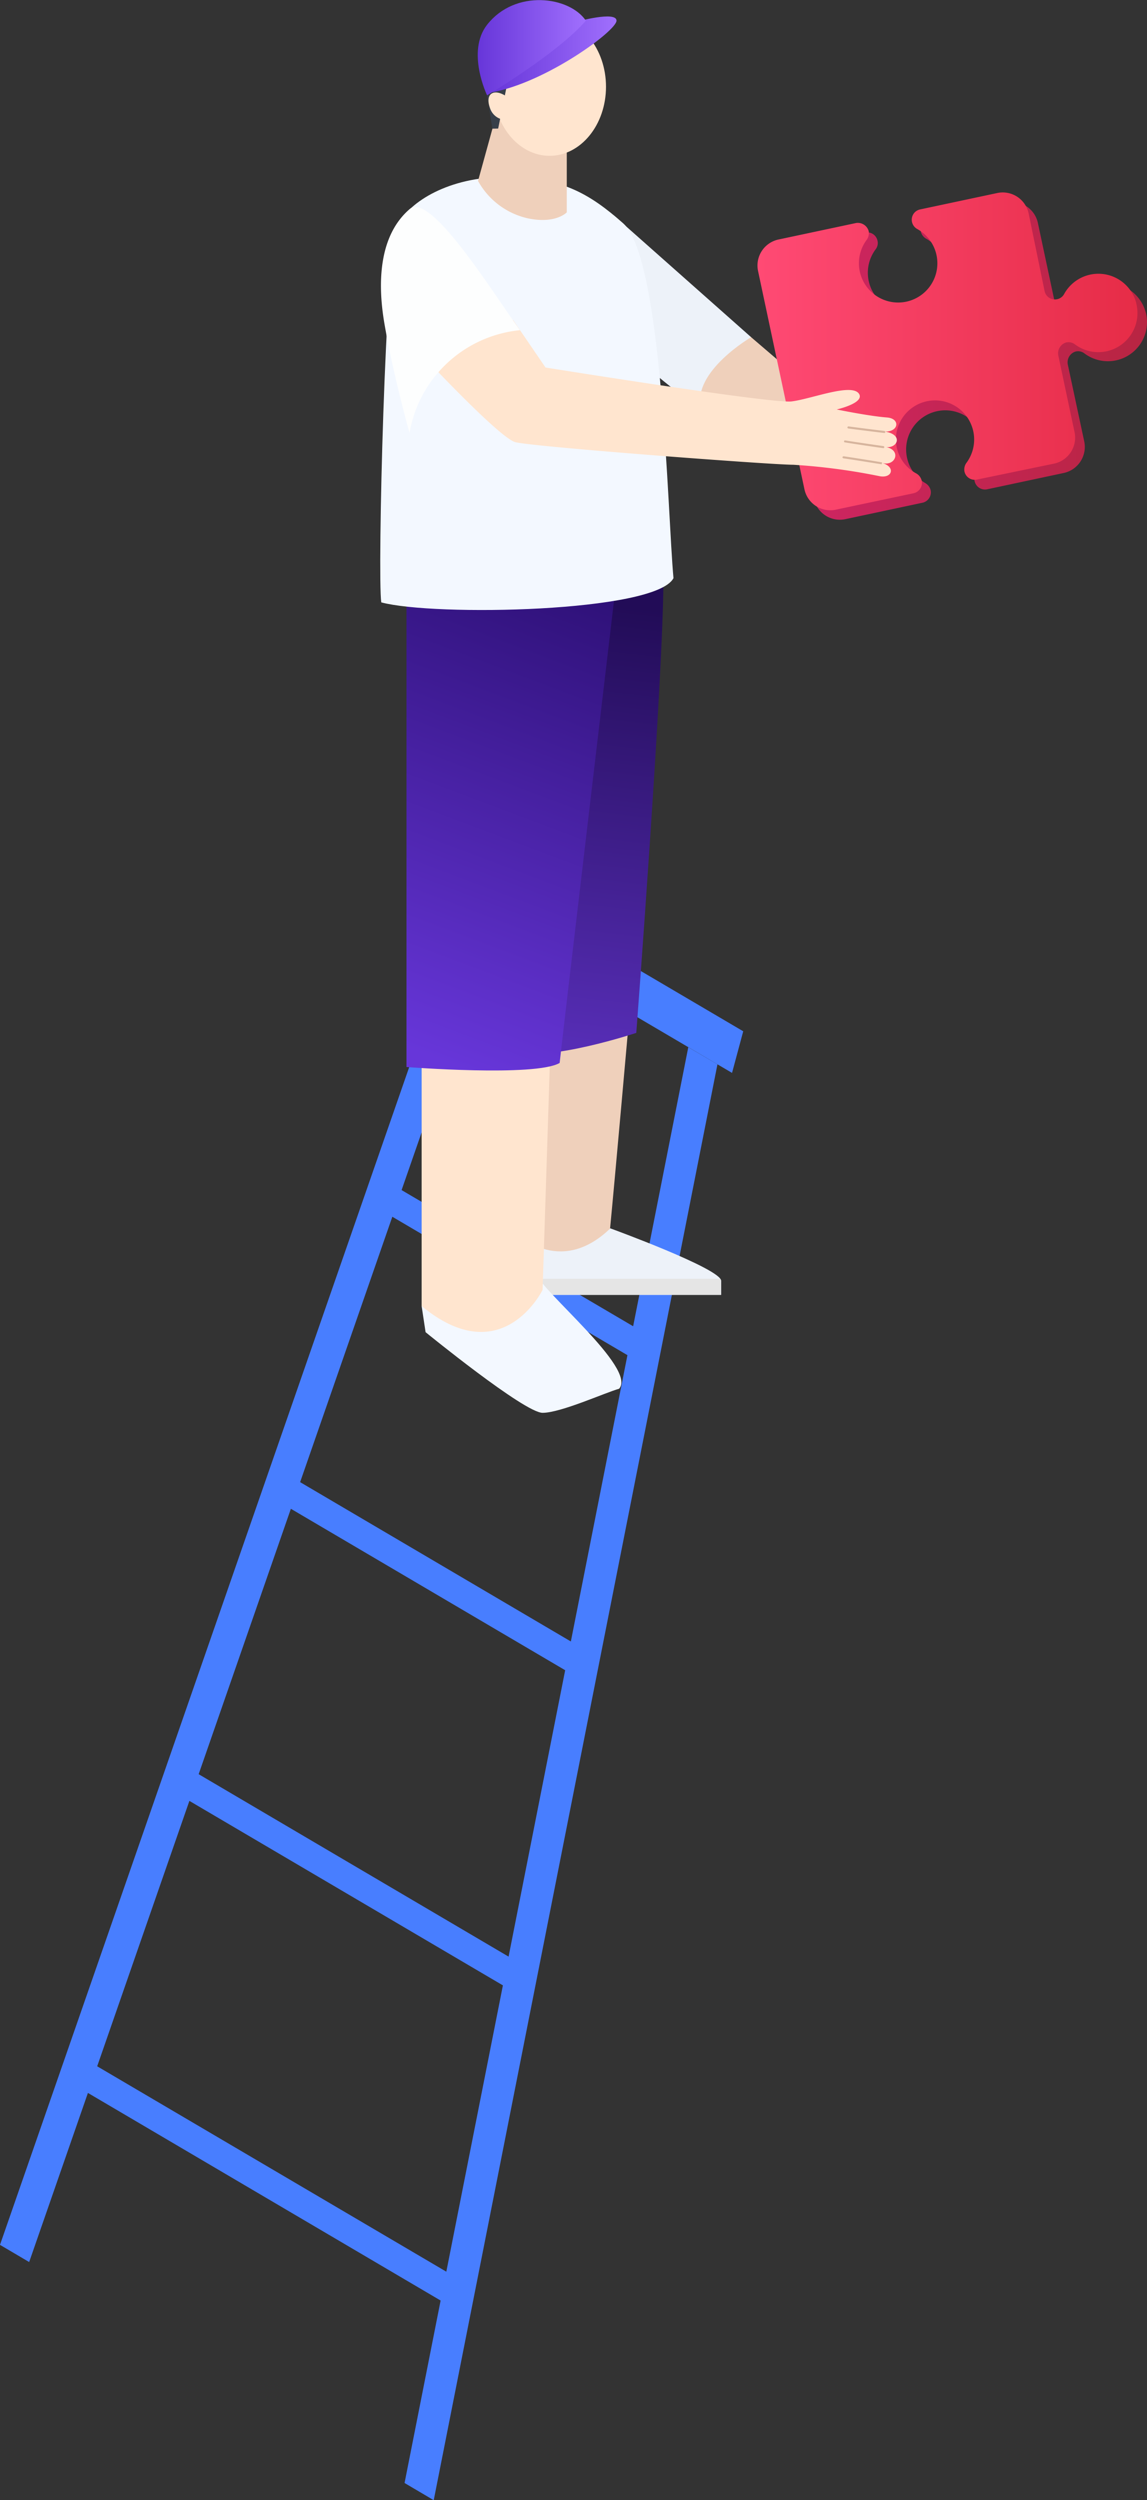 <svg xmlns="http://www.w3.org/2000/svg" xmlns:xlink="http://www.w3.org/1999/xlink" viewBox="0 0 101.47 221.1"><rect x="0" y="0" width="101.47" height="221.1" fill="#333333" stroke="none"/><defs><style>.cls-1{fill:#487eff;}.cls-2{fill:#edf2f9;}.cls-3{fill:#e5e5e5;}.cls-4{fill:#f3f8ff;}.cls-5{fill:#efd0bb;}.cls-6{fill:#ffe5cf;}.cls-7{fill:url(#未命名的渐变_12);}.cls-8{fill:url(#未命名的渐变_78);}.cls-9{fill:url(#未命名的渐变_188);}.cls-10{fill:url(#未命名的渐变_183);}.cls-11{fill:#d6b49d;}.cls-12{fill:#373f49;}.cls-13{fill:#fdfefe;}.cls-14{fill:url(#未命名的渐变_130);}.cls-15{fill:url(#未命名的渐变_130-2);}</style><linearGradient id="未命名的渐变_12" x1="49.19" y1="92.14" x2="53.77" y2="53.43" gradientUnits="userSpaceOnUse"><stop offset="0" stop-color="#562db5"/><stop offset="1" stop-color="#220c57"/></linearGradient><linearGradient id="未命名的渐变_78" x1="35.21" y1="92.41" x2="50.43" y2="52.01" gradientUnits="userSpaceOnUse"><stop offset="0" stop-color="#6736d9"/><stop offset="1" stop-color="#2f1179"/></linearGradient><linearGradient id="未命名的渐变_188" x1="67.86" y1="31.91" x2="101.47" y2="31.91" gradientUnits="userSpaceOnUse"><stop offset="0" stop-color="#d02565"/><stop offset="1" stop-color="#b82542"/></linearGradient><linearGradient id="未命名的渐变_183" x1="67.02" y1="31.07" x2="100.63" y2="31.07" gradientUnits="userSpaceOnUse"><stop offset="0" stop-color="#ff4a74"/><stop offset="1" stop-color="#e62c47"/></linearGradient><linearGradient id="未命名的渐变_130" x1="43.54" y1="4.79" x2="54.5" y2="4.79" gradientUnits="userSpaceOnUse"><stop offset="0" stop-color="#6736d9"/><stop offset="1" stop-color="#a06ffd"/></linearGradient><linearGradient id="未命名的渐变_130-2" x1="42.27" y1="4.21" x2="51.83" y2="4.21" xlink:href="#未命名的渐变_130"/></defs><title>资源 34</title><g id="图层_2" data-name="图层 2"><g id="图层_3" data-name="图层 3"><polygon class="cls-1" points="64.76 94.88 39.61 80.09 40.6 76.41 65.75 91.2 64.76 94.88"/><polygon class="cls-1" points="56.71 120.55 33.5 106.89 34.16 104.44 57.38 118.09 56.71 120.55"/><polygon class="cls-1" points="51.08 148.34 24.65 132.79 25.31 130.34 51.74 145.89 51.08 148.34"/><polygon class="cls-1" points="45.13 175.95 16.11 158.88 16.78 156.43 45.79 173.5 45.13 175.95"/><polygon class="cls-1" points="39.5 203.75 7.26 184.78 7.92 182.33 40.16 201.29 39.5 203.75"/><polygon class="cls-1" points="2.58 200.04 43.48 82.36 40.9 80.85 0 198.52 2.58 200.04"/><polygon class="cls-1" points="38.37 221.1 63.47 94.12 60.89 92.61 35.79 219.58 38.37 221.1"/><path class="cls-2" d="M54,108.63s9.8,3.57,9.8,4.64v1.24H46l-.36-5.7Z"/><path class="cls-3" d="M47.37,114.51h16.4v-1.24a.27.27,0,0,0-.07-.18H47.37Z"/><path class="cls-4" d="M37.3,115.5l.35,2.31s8.74,7.13,10.35,7.13,5.52-1.78,6.77-2.13c1.61-1.79-7-8.74-7.31-10.17S37.3,115.5,37.3,115.5Z"/><path class="cls-5" d="M55.57,91s-1.16,13.1-1.6,17.65c-4.55,4.37-8.47.27-8.47.27L46,90.09Z"/><path class="cls-6" d="M48.71,92,48,114.07s-3.57,7.31-10.7,1.43V92Z"/><path class="cls-7" d="M58.69,51.13c0,8.74-2.4,40.21-2.4,40.21S48.53,93.92,45.5,93c-3.27-1,1.69-43.24,1.69-43.24Z"/><path class="cls-8" d="M54.86,48.54S49.69,92.23,49.51,94c-2.14,1.25-13.55.36-13.55.36V50.86Z"/><polygon class="cls-5" points="66.45 29.82 68.95 31.96 76.79 34.1 73.58 40.16 60.34 34.36 61.63 29.64 66.45 29.82"/><path class="cls-2" d="M54.24,19,66.45,29.82s-5.17,3-4.46,6.24c-2.32-1.24-7.13-5.7-7.13-5.7Z"/><path class="cls-9" d="M101.36,27.64A3.46,3.46,0,0,0,95,26.81a1,1,0,0,1-.62.46h0a.94.94,0,0,1-1.11-.73l-1.45-6.81A2.35,2.35,0,0,0,89,17.92l-6.81,1.45a.94.94,0,0,0-.73,1.11h0a1,1,0,0,0,.46.62,3.46,3.46,0,1,1-4.45.94.91.91,0,0,0,.16-.75h0a.93.93,0,0,0-1.11-.72L69.73,22a2.35,2.35,0,0,0-1.82,2.78L72,44.1a2.35,2.35,0,0,0,2.79,1.81l6.81-1.45a.94.94,0,0,0,.73-1.11h0a1,1,0,0,0-.46-.62A3.46,3.46,0,1,1,87,39a3.42,3.42,0,0,1-.62,2.79.93.93,0,0,0-.16.76h0a.94.94,0,0,0,1.11.72l6.81-1.45A2.36,2.36,0,0,0,95.91,39l-1.45-6.78a1,1,0,0,1,.68-1.13.92.92,0,0,1,.79.16,3.46,3.46,0,0,0,5.43-3.63Z"/><path class="cls-10" d="M100.52,26.8A3.46,3.46,0,0,0,94.14,26a.91.91,0,0,1-.62.46h0a.93.93,0,0,1-1.11-.72L91,18.88a2.34,2.34,0,0,0-2.78-1.81l-6.82,1.45a.93.93,0,0,0-.72,1.11h0a.94.94,0,0,0,.46.62,3.47,3.47,0,1,1-4.46.95,1,1,0,0,0,.17-.76h0a1,1,0,0,0-1.11-.72l-6.82,1.45A2.35,2.35,0,0,0,67.07,24l4.1,19.29A2.34,2.34,0,0,0,74,45.06l6.82-1.44a.94.94,0,0,0,.72-1.11h0a1,1,0,0,0-.46-.63A3.42,3.42,0,0,1,79.3,39.4a3.46,3.46,0,1,1,6.19,1.54,1,1,0,0,0-.17.75h0a.93.93,0,0,0,1.11.72L93.25,41a2.35,2.35,0,0,0,1.81-2.79l-1.44-6.79a1,1,0,0,1,.68-1.13.94.94,0,0,1,.79.16,3.46,3.46,0,0,0,5.43-3.62Z"/><path class="cls-4" d="M44.61,15.65c-4.83,0-8.38,2.14-9.45,4.28s-1.78,31-1.43,33.34c4.64,1.25,24.25.89,25.85-2.14-.53-5.71-.95-28.29-4.45-31.38C52.1,17.07,49.6,15.65,44.61,15.65Z"/><path class="cls-6" d="M45.39,28.3l2.87,4.2s20,3.21,21.76,3,5.43-1.7,6-.63c.4.8-2,1.34-2,1.34s2.85.59,4.46.71c1.15.09,1.07,1.25-.18,1.25,1.69.27,1.07,1.61-.09,1.34,1.6.18,1.07,1.78-.18,1.43,1.25.35.89,1.42-.27,1.16a55,55,0,0,0-7.58-1c-2,0-23.17-1.6-24.6-2s-8.2-7.66-8.2-7.66Z"/><path class="cls-11" d="M78.22,38.29h0s-1.92-.23-3.18-.4a.09.09,0,0,1-.07-.1.09.09,0,0,1,.1-.08c1.26.17,3.15.4,3.17.4a.1.1,0,0,1,.08.1A.09.09,0,0,1,78.22,38.29Z"/><path class="cls-11" d="M78.13,39.63h0s-2.25-.32-3.39-.51a.08.08,0,0,1-.07-.1.08.08,0,0,1,.1-.07c1.14.18,3.36.5,3.38.5a.1.1,0,0,1,.08.1A.09.09,0,0,1,78.13,39.63Z"/><path class="cls-11" d="M78,41.06h0s-2.16-.35-3.39-.53a.1.1,0,0,1-.08-.1.11.11,0,0,1,.1-.08c1.24.18,3.37.53,3.39.54A.09.09,0,0,1,78,41,.11.11,0,0,1,78,41.06Z"/><path class="cls-5" d="M44.16,9.22,42.29,16a6.7,6.7,0,0,0,4.37,3.3c2.49.54,3.48-.52,3.48-.52V11.19Z"/><ellipse class="cls-6" cx="48.62" cy="7.67" rx="4.99" ry="6.11"/><polygon class="cls-12" points="43.09 8.43 43.56 11.38 44.07 11.37 44.88 7.36 43.09 8.43"/><path class="cls-13" d="M36.23,18.5c-2.68,2.32-2.85,6.42-2.23,10.07.8,4.67,2.23,9.72,2.23,9.72A11,11,0,0,1,46,29.2C43.54,25.81,38.07,16.91,36.23,18.5Z"/><path class="cls-14" d="M43.54,8.16c4.81-.89,11-5.44,11-6.33S51,1.92,51,1.92Z"/><path class="cls-15" d="M51.83,1.83C50.4-.31,45.59-1,43.09,2.19c-1.86,2.38,0,6.24,0,6.24S49.3,4.74,51.83,1.83Z"/><path class="cls-6" d="M44.79,8.52c-1.07-.72-1.93-.28-1.43,1.07a1.49,1.49,0,0,0,2,.89Z"/></g></g></svg>